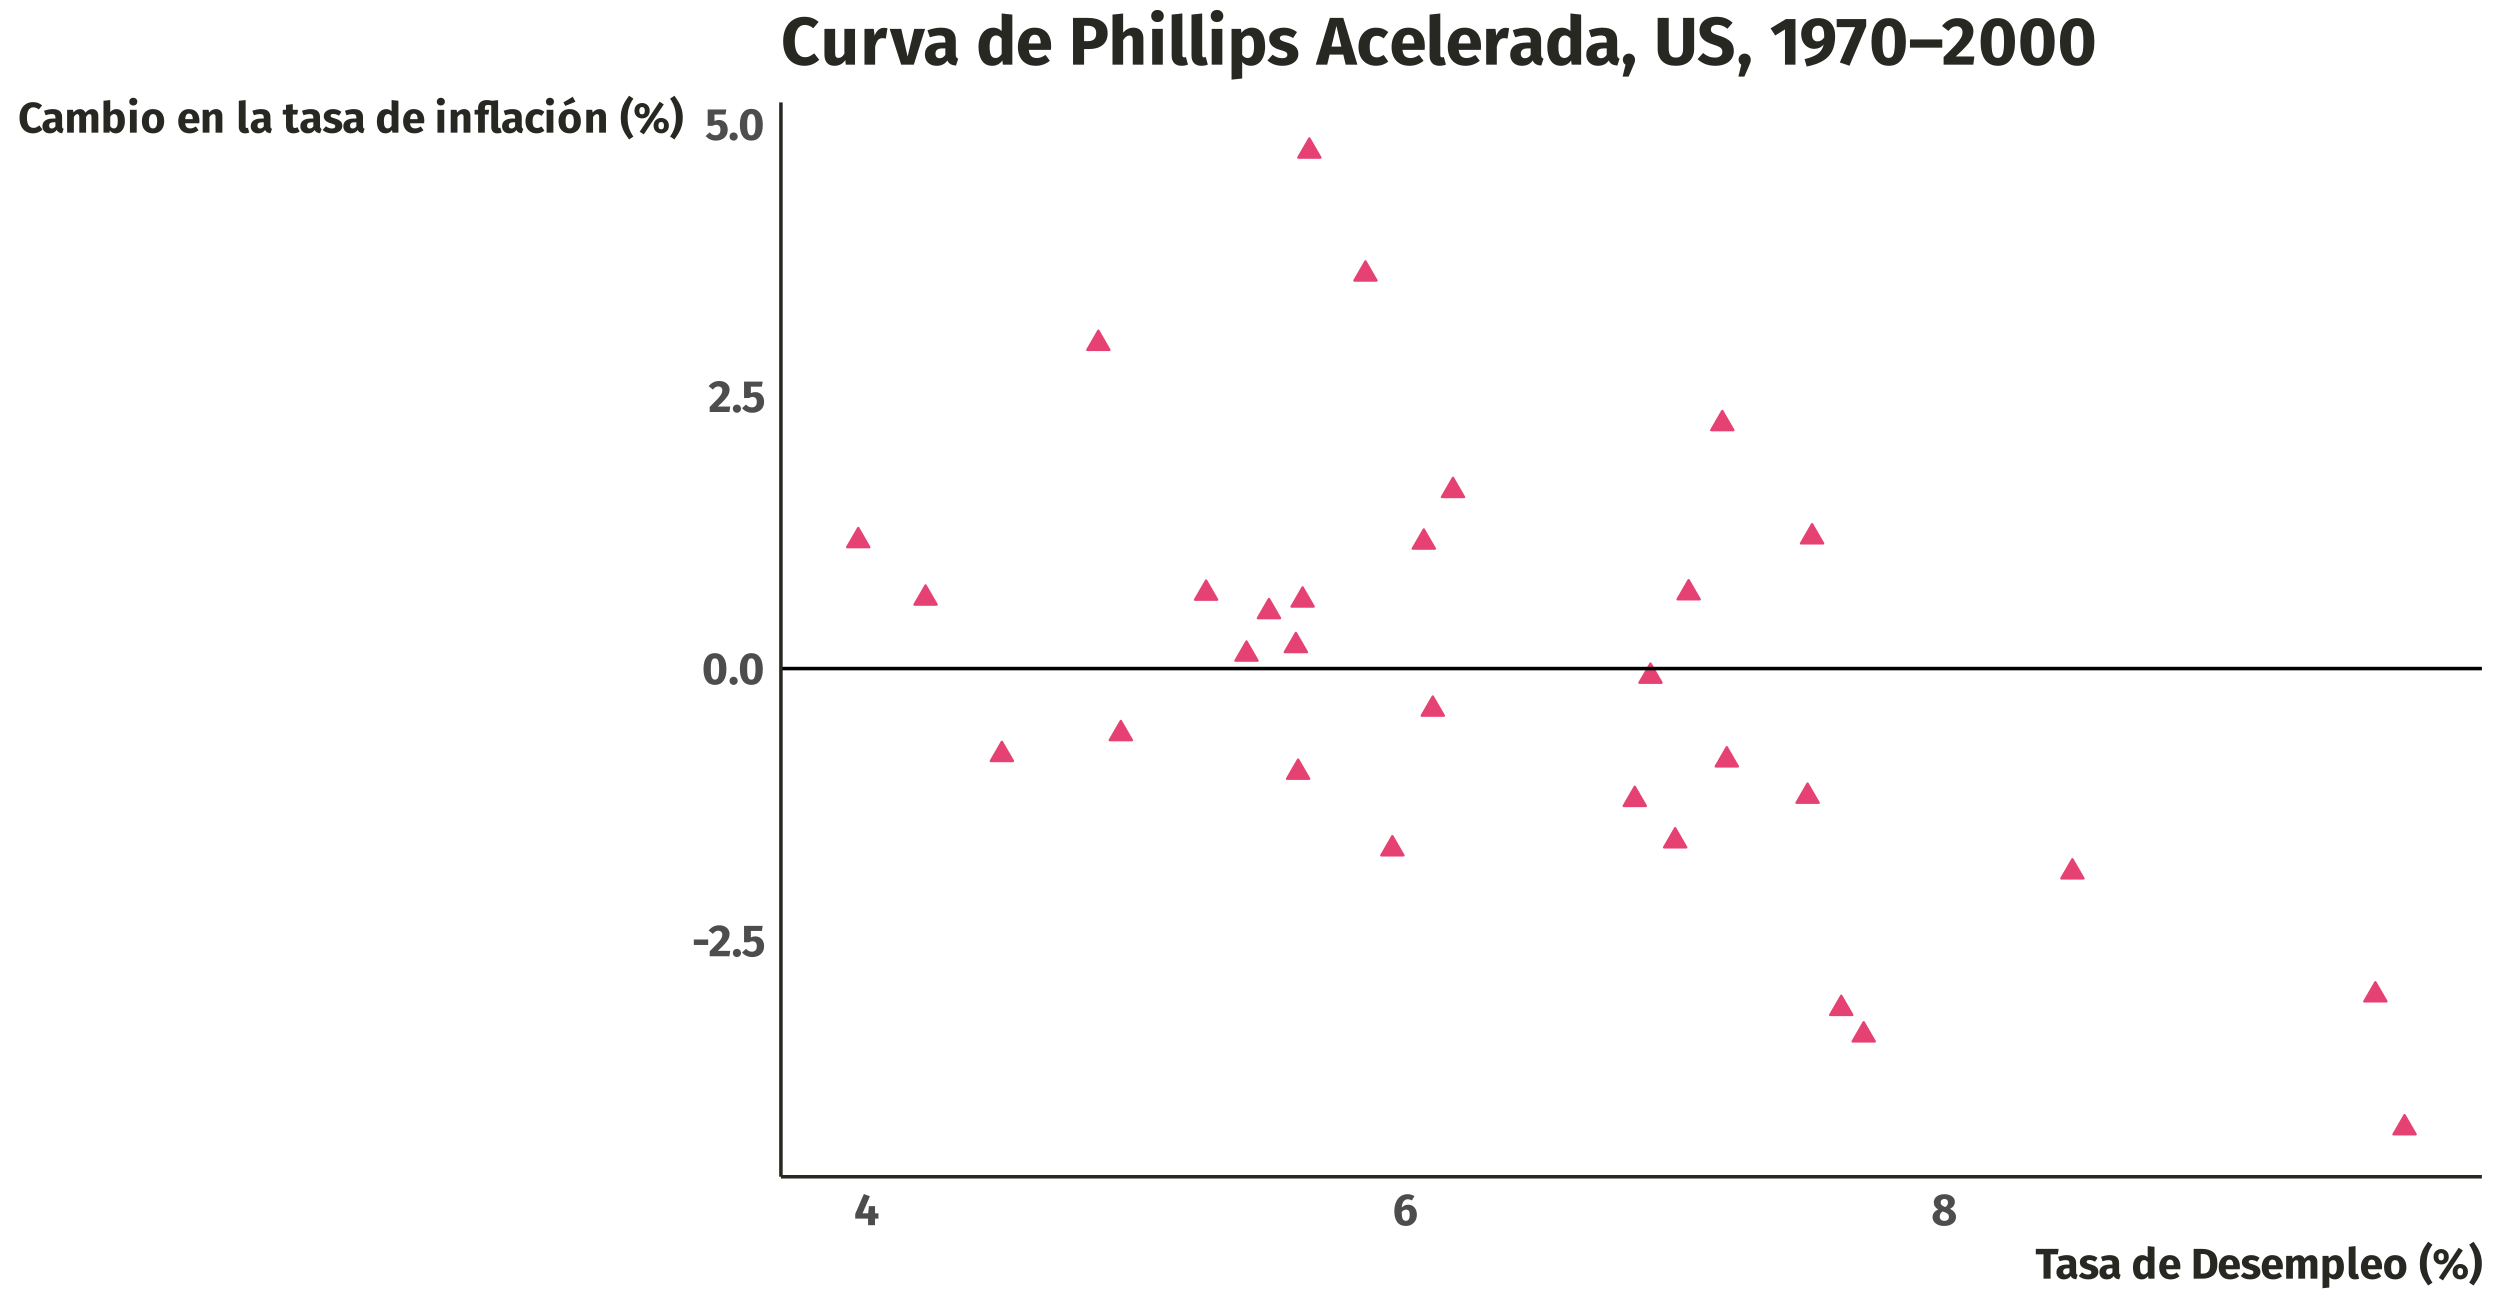 <?xml version="1.0" encoding="UTF-8"?>
<svg xmlns="http://www.w3.org/2000/svg" xmlns:xlink="http://www.w3.org/1999/xlink" width="756" height="396" viewBox="0 0 756 396">
<defs>
<g>
<g id="glyph-0-0">
<path d="M 7.375 4.75 L 1.672 4.75 L 1.672 -14.266 L 7.375 -14.266 Z M 2.422 -13.562 L 2.422 4.047 L 6.641 4.047 L 6.641 -13.562 Z M 4.406 -6.125 C 4.945 -6.125 5.332 -5.977 5.562 -5.688 C 5.789 -5.406 5.906 -5.031 5.906 -4.562 C 5.906 -4.082 5.801 -3.711 5.594 -3.453 C 5.395 -3.191 5.07 -3.031 4.625 -2.969 L 4.625 -2.359 C 4.625 -2.254 4.586 -2.172 4.516 -2.109 C 4.453 -2.055 4.375 -2.031 4.281 -2.031 C 4.188 -2.031 4.102 -2.055 4.031 -2.109 C 3.969 -2.172 3.938 -2.254 3.938 -2.359 L 3.938 -3.5 C 4.414 -3.52 4.738 -3.602 4.906 -3.75 C 5.082 -3.906 5.172 -4.172 5.172 -4.547 C 5.172 -4.836 5.113 -5.066 5 -5.234 C 4.883 -5.398 4.664 -5.484 4.344 -5.484 C 4.082 -5.484 3.848 -5.43 3.641 -5.328 C 3.566 -5.297 3.508 -5.281 3.469 -5.281 C 3.363 -5.281 3.281 -5.312 3.219 -5.375 C 3.164 -5.438 3.141 -5.508 3.141 -5.594 C 3.141 -5.77 3.27 -5.898 3.531 -5.984 C 3.801 -6.078 4.094 -6.125 4.406 -6.125 Z M 4.281 -1.625 C 4.414 -1.625 4.523 -1.578 4.609 -1.484 C 4.703 -1.398 4.75 -1.289 4.75 -1.156 C 4.75 -1.008 4.703 -0.891 4.609 -0.797 C 4.523 -0.703 4.414 -0.656 4.281 -0.656 C 4.145 -0.656 4.031 -0.703 3.938 -0.797 C 3.852 -0.891 3.812 -1.008 3.812 -1.156 C 3.812 -1.289 3.852 -1.398 3.938 -1.484 C 4.031 -1.578 4.145 -1.625 4.281 -1.625 Z M 4.281 -1.625 "/>
</g>
<g id="glyph-0-1">
<path d="M 0.594 -5.078 L 4.938 -5.078 L 4.938 -3.422 L 0.594 -3.422 Z M 0.594 -5.078 "/>
</g>
<g id="glyph-0-2">
<path d="M 3.234 -9.375 C 3.898 -9.375 4.469 -9.254 4.938 -9.016 C 5.414 -8.785 5.781 -8.469 6.031 -8.062 C 6.281 -7.664 6.406 -7.227 6.406 -6.75 C 6.406 -6.258 6.301 -5.789 6.094 -5.344 C 5.895 -4.906 5.539 -4.398 5.031 -3.828 C 4.531 -3.254 3.797 -2.523 2.828 -1.641 L 6.594 -1.641 L 6.375 0 L 0.391 0 L 0.391 -1.516 C 1.504 -2.617 2.316 -3.445 2.828 -4 C 3.336 -4.562 3.691 -5.023 3.891 -5.391 C 4.098 -5.766 4.203 -6.145 4.203 -6.531 C 4.203 -6.906 4.094 -7.195 3.875 -7.406 C 3.664 -7.625 3.379 -7.734 3.016 -7.734 C 2.691 -7.734 2.398 -7.656 2.141 -7.5 C 1.891 -7.352 1.629 -7.113 1.359 -6.781 L 0.078 -7.797 C 0.461 -8.285 0.922 -8.672 1.453 -8.953 C 1.984 -9.234 2.578 -9.375 3.234 -9.375 Z M 3.234 -9.375 "/>
</g>
<g id="glyph-0-3">
<path d="M 1.625 -2.234 C 1.969 -2.234 2.258 -2.113 2.5 -1.875 C 2.738 -1.633 2.859 -1.344 2.859 -1 C 2.859 -0.656 2.738 -0.363 2.5 -0.125 C 2.258 0.113 1.969 0.234 1.625 0.234 C 1.281 0.234 0.988 0.113 0.75 -0.125 C 0.508 -0.363 0.391 -0.656 0.391 -1 C 0.391 -1.344 0.508 -1.633 0.75 -1.875 C 0.988 -2.113 1.281 -2.234 1.625 -2.234 Z M 1.625 -2.234 "/>
</g>
<g id="glyph-0-4">
<path d="M 6.172 -7.656 L 2.844 -7.656 L 2.844 -5.719 C 3.27 -5.914 3.723 -6.016 4.203 -6.016 C 4.711 -6.016 5.164 -5.895 5.562 -5.656 C 5.957 -5.426 6.27 -5.082 6.5 -4.625 C 6.727 -4.176 6.844 -3.645 6.844 -3.031 C 6.844 -2.383 6.691 -1.812 6.391 -1.312 C 6.098 -0.82 5.676 -0.441 5.125 -0.172 C 4.582 0.098 3.953 0.234 3.234 0.234 C 1.992 0.234 0.973 -0.227 0.172 -1.156 L 1.391 -2.266 C 1.879 -1.68 2.469 -1.391 3.156 -1.391 C 3.625 -1.391 3.988 -1.531 4.25 -1.812 C 4.508 -2.094 4.641 -2.492 4.641 -3.016 C 4.641 -4.035 4.207 -4.547 3.344 -4.547 C 3.164 -4.547 2.988 -4.52 2.812 -4.469 C 2.645 -4.426 2.457 -4.348 2.25 -4.234 L 0.781 -4.234 L 0.781 -9.188 L 6.422 -9.188 Z M 6.172 -7.656 "/>
</g>
<g id="glyph-0-5">
<path d="M 3.984 -9.375 C 5.109 -9.375 5.969 -8.961 6.562 -8.141 C 7.156 -7.316 7.453 -6.129 7.453 -4.578 C 7.453 -3.035 7.156 -1.848 6.562 -1.016 C 5.969 -0.18 5.109 0.234 3.984 0.234 C 2.859 0.234 2 -0.18 1.406 -1.016 C 0.812 -1.848 0.516 -3.035 0.516 -4.578 C 0.516 -6.129 0.812 -7.316 1.406 -8.141 C 2 -8.961 2.859 -9.375 3.984 -9.375 Z M 3.984 -7.797 C 3.672 -7.797 3.426 -7.691 3.25 -7.484 C 3.07 -7.285 2.938 -6.953 2.844 -6.484 C 2.758 -6.023 2.719 -5.391 2.719 -4.578 C 2.719 -3.766 2.758 -3.125 2.844 -2.656 C 2.938 -2.188 3.07 -1.852 3.25 -1.656 C 3.426 -1.457 3.672 -1.359 3.984 -1.359 C 4.285 -1.359 4.523 -1.453 4.703 -1.641 C 4.891 -1.836 5.023 -2.172 5.109 -2.641 C 5.203 -3.109 5.25 -3.754 5.25 -4.578 C 5.25 -5.398 5.203 -6.047 5.109 -6.516 C 5.023 -6.984 4.891 -7.312 4.703 -7.5 C 4.523 -7.695 4.285 -7.797 3.984 -7.797 Z M 3.984 -7.797 "/>
</g>
<g id="glyph-0-6">
<path d="M 7.391 -1.984 L 6.359 -1.984 L 6.359 0 L 4.266 0 L 4.25 -1.984 L 0.375 -1.984 L 0.375 -3.406 L 2.984 -9.422 L 4.812 -8.734 L 2.594 -3.594 L 4.281 -3.594 L 4.516 -5.766 L 6.359 -5.766 L 6.359 -3.594 L 7.391 -3.594 Z M 7.391 -1.984 "/>
</g>
<g id="glyph-0-7">
<path d="M 4.688 -6.188 C 5.195 -6.188 5.648 -6.066 6.047 -5.828 C 6.441 -5.586 6.754 -5.238 6.984 -4.781 C 7.211 -4.32 7.328 -3.773 7.328 -3.141 C 7.328 -2.516 7.191 -1.945 6.922 -1.438 C 6.648 -0.926 6.258 -0.52 5.75 -0.219 C 5.25 0.082 4.664 0.234 4 0.234 C 2.82 0.234 1.945 -0.16 1.375 -0.953 C 0.801 -1.742 0.516 -2.828 0.516 -4.203 C 0.516 -5.234 0.676 -6.141 1 -6.922 C 1.32 -7.703 1.785 -8.305 2.391 -8.734 C 2.992 -9.16 3.703 -9.375 4.516 -9.375 C 5.305 -9.375 6.004 -9.172 6.609 -8.766 L 5.812 -7.484 C 5.406 -7.723 4.988 -7.844 4.562 -7.844 C 4.051 -7.844 3.633 -7.625 3.312 -7.188 C 3 -6.75 2.812 -6.129 2.75 -5.328 C 3.289 -5.898 3.938 -6.188 4.688 -6.188 Z M 4.031 -1.312 C 4.406 -1.312 4.688 -1.469 4.875 -1.781 C 5.07 -2.102 5.172 -2.547 5.172 -3.109 C 5.172 -3.68 5.082 -4.086 4.906 -4.328 C 4.727 -4.578 4.457 -4.703 4.094 -4.703 C 3.602 -4.703 3.156 -4.461 2.75 -3.984 C 2.758 -3.016 2.859 -2.328 3.047 -1.922 C 3.242 -1.516 3.57 -1.312 4.031 -1.312 Z M 4.031 -1.312 "/>
</g>
<g id="glyph-0-8">
<path d="M 5.672 -4.938 C 6.285 -4.633 6.738 -4.281 7.031 -3.875 C 7.332 -3.477 7.484 -3.016 7.484 -2.484 C 7.484 -1.984 7.344 -1.523 7.062 -1.109 C 6.781 -0.703 6.363 -0.375 5.812 -0.125 C 5.27 0.113 4.633 0.234 3.906 0.234 C 3.188 0.234 2.562 0.113 2.031 -0.125 C 1.5 -0.363 1.094 -0.688 0.812 -1.094 C 0.531 -1.5 0.391 -1.953 0.391 -2.453 C 0.391 -3.473 0.961 -4.234 2.109 -4.734 C 1.211 -5.266 0.766 -5.988 0.766 -6.906 C 0.766 -7.395 0.898 -7.82 1.172 -8.188 C 1.441 -8.562 1.816 -8.852 2.297 -9.062 C 2.785 -9.27 3.336 -9.375 3.953 -9.375 C 4.891 -9.375 5.656 -9.16 6.25 -8.734 C 6.844 -8.316 7.141 -7.742 7.141 -7.016 C 7.141 -6.609 7.02 -6.223 6.781 -5.859 C 6.539 -5.504 6.172 -5.195 5.672 -4.938 Z M 3.969 -7.922 C 3.625 -7.922 3.348 -7.828 3.141 -7.641 C 2.941 -7.461 2.844 -7.207 2.844 -6.875 C 2.844 -6.57 2.93 -6.32 3.109 -6.125 C 3.285 -5.926 3.566 -5.75 3.953 -5.594 L 4.25 -5.484 C 4.551 -5.691 4.758 -5.906 4.875 -6.125 C 5 -6.344 5.062 -6.602 5.062 -6.906 C 5.062 -7.219 4.969 -7.461 4.781 -7.641 C 4.594 -7.828 4.32 -7.922 3.969 -7.922 Z M 3.969 -1.312 C 4.406 -1.312 4.742 -1.422 4.984 -1.641 C 5.223 -1.859 5.344 -2.145 5.344 -2.5 C 5.344 -2.875 5.238 -3.164 5.031 -3.375 C 4.82 -3.594 4.453 -3.797 3.922 -3.984 L 3.469 -4.141 C 2.863 -3.785 2.562 -3.258 2.562 -2.562 C 2.562 -2.176 2.688 -1.867 2.938 -1.641 C 3.188 -1.422 3.531 -1.312 3.969 -1.312 Z M 3.969 -1.312 "/>
</g>
<g id="glyph-1-0">
<path d="M 7.062 4.547 L 1.594 4.547 L 1.594 -13.656 L 7.062 -13.656 Z M 2.312 -12.969 L 2.312 3.875 L 6.359 3.875 L 6.359 -12.969 Z M 4.219 -5.859 C 4.727 -5.859 5.094 -5.719 5.312 -5.438 C 5.539 -5.164 5.656 -4.812 5.656 -4.375 C 5.656 -3.906 5.555 -3.547 5.359 -3.297 C 5.16 -3.047 4.848 -2.891 4.422 -2.828 L 4.422 -2.25 C 4.422 -2.156 4.383 -2.078 4.312 -2.016 C 4.25 -1.961 4.176 -1.938 4.094 -1.938 C 4.008 -1.938 3.93 -1.961 3.859 -2.016 C 3.797 -2.078 3.766 -2.156 3.766 -2.25 L 3.766 -3.344 C 4.223 -3.363 4.535 -3.445 4.703 -3.594 C 4.867 -3.738 4.953 -3.988 4.953 -4.344 C 4.953 -4.625 4.895 -4.844 4.781 -5 C 4.664 -5.156 4.457 -5.234 4.156 -5.234 C 3.906 -5.234 3.68 -5.188 3.484 -5.094 C 3.41 -5.07 3.352 -5.062 3.312 -5.062 C 3.219 -5.062 3.141 -5.086 3.078 -5.141 C 3.023 -5.191 3 -5.266 3 -5.359 C 3 -5.523 3.125 -5.648 3.375 -5.734 C 3.633 -5.816 3.914 -5.859 4.219 -5.859 Z M 4.094 -1.562 C 4.227 -1.562 4.336 -1.516 4.422 -1.422 C 4.504 -1.336 4.547 -1.234 4.547 -1.109 C 4.547 -0.961 4.504 -0.844 4.422 -0.75 C 4.336 -0.664 4.227 -0.625 4.094 -0.625 C 3.969 -0.625 3.859 -0.664 3.766 -0.75 C 3.68 -0.844 3.641 -0.961 3.641 -1.109 C 3.641 -1.234 3.68 -1.336 3.766 -1.422 C 3.859 -1.516 3.969 -1.562 4.094 -1.562 Z M 4.094 -1.562 "/>
</g>
<g id="glyph-1-1">
<path d="M 6.797 -7.375 L 4.578 -7.375 L 4.578 0 L 2.438 0 L 2.438 -7.375 L 0.109 -7.375 L 0.109 -9.016 L 7 -9.016 Z M 6.797 -7.375 "/>
</g>
<g id="glyph-1-2">
<path d="M 6.297 -2 C 6.297 -1.738 6.332 -1.547 6.406 -1.422 C 6.477 -1.305 6.598 -1.219 6.766 -1.156 L 6.328 0.188 C 5.898 0.145 5.555 0.051 5.297 -0.094 C 5.035 -0.238 4.828 -0.477 4.672 -0.812 C 4.211 -0.125 3.52 0.219 2.594 0.219 C 1.906 0.219 1.359 0.02 0.953 -0.375 C 0.547 -0.77 0.344 -1.289 0.344 -1.938 C 0.344 -2.688 0.617 -3.258 1.172 -3.656 C 1.723 -4.062 2.523 -4.266 3.578 -4.266 L 4.281 -4.266 L 4.281 -4.562 C 4.281 -4.969 4.191 -5.242 4.016 -5.391 C 3.836 -5.547 3.535 -5.625 3.109 -5.625 C 2.879 -5.625 2.602 -5.594 2.281 -5.531 C 1.969 -5.469 1.641 -5.379 1.297 -5.266 L 0.828 -6.609 C 1.266 -6.773 1.707 -6.898 2.156 -6.984 C 2.613 -7.078 3.039 -7.125 3.438 -7.125 C 4.414 -7.125 5.133 -6.922 5.594 -6.516 C 6.062 -6.109 6.297 -5.5 6.297 -4.688 Z M 3.188 -1.25 C 3.406 -1.25 3.609 -1.305 3.797 -1.422 C 3.984 -1.535 4.145 -1.691 4.281 -1.891 L 4.281 -3.141 L 3.766 -3.141 C 3.297 -3.141 2.945 -3.055 2.719 -2.891 C 2.488 -2.723 2.375 -2.469 2.375 -2.125 C 2.375 -1.844 2.445 -1.625 2.594 -1.469 C 2.738 -1.32 2.938 -1.25 3.188 -1.25 Z M 3.188 -1.25 "/>
</g>
<g id="glyph-1-3">
<path d="M 3.234 -7.125 C 3.734 -7.125 4.195 -7.051 4.625 -6.906 C 5.062 -6.758 5.441 -6.551 5.766 -6.281 L 5.016 -5.125 C 4.453 -5.477 3.883 -5.656 3.312 -5.656 C 3.039 -5.656 2.832 -5.609 2.688 -5.516 C 2.551 -5.422 2.484 -5.297 2.484 -5.141 C 2.484 -5.004 2.516 -4.895 2.578 -4.812 C 2.641 -4.727 2.77 -4.645 2.969 -4.562 C 3.176 -4.477 3.488 -4.375 3.906 -4.25 C 4.625 -4.039 5.156 -3.77 5.5 -3.438 C 5.852 -3.102 6.031 -2.641 6.031 -2.047 C 6.031 -1.586 5.895 -1.188 5.625 -0.844 C 5.352 -0.5 4.984 -0.234 4.516 -0.047 C 4.055 0.129 3.539 0.219 2.969 0.219 C 2.383 0.219 1.844 0.129 1.344 -0.047 C 0.844 -0.234 0.422 -0.488 0.078 -0.812 L 1.078 -1.922 C 1.66 -1.473 2.27 -1.25 2.906 -1.25 C 3.219 -1.25 3.461 -1.305 3.641 -1.422 C 3.816 -1.535 3.906 -1.691 3.906 -1.891 C 3.906 -2.055 3.867 -2.188 3.797 -2.281 C 3.734 -2.383 3.602 -2.473 3.406 -2.547 C 3.207 -2.629 2.891 -2.734 2.453 -2.859 C 1.773 -3.055 1.266 -3.332 0.922 -3.688 C 0.586 -4.039 0.422 -4.484 0.422 -5.016 C 0.422 -5.41 0.535 -5.766 0.766 -6.078 C 0.992 -6.398 1.32 -6.656 1.75 -6.844 C 2.176 -7.031 2.672 -7.125 3.234 -7.125 Z M 3.234 -7.125 "/>
</g>
<g id="glyph-1-4">
</g>
<g id="glyph-1-5">
<path d="M 7 -9.641 L 7 0 L 5.172 0 L 5.062 -0.812 C 4.863 -0.5 4.598 -0.25 4.266 -0.062 C 3.93 0.125 3.547 0.219 3.109 0.219 C 2.242 0.219 1.586 -0.109 1.141 -0.766 C 0.703 -1.422 0.484 -2.32 0.484 -3.469 C 0.484 -4.176 0.598 -4.805 0.828 -5.359 C 1.055 -5.91 1.383 -6.344 1.812 -6.656 C 2.25 -6.969 2.758 -7.125 3.344 -7.125 C 3.645 -7.125 3.93 -7.066 4.203 -6.953 C 4.473 -6.836 4.719 -6.676 4.938 -6.469 L 4.938 -9.859 Z M 3.75 -1.281 C 4.219 -1.281 4.613 -1.535 4.938 -2.047 L 4.938 -5.047 C 4.77 -5.234 4.602 -5.375 4.438 -5.469 C 4.27 -5.57 4.082 -5.625 3.875 -5.625 C 3.477 -5.625 3.164 -5.445 2.938 -5.094 C 2.719 -4.75 2.609 -4.203 2.609 -3.453 C 2.609 -2.648 2.707 -2.086 2.906 -1.766 C 3.102 -1.441 3.383 -1.281 3.75 -1.281 Z M 3.75 -1.281 "/>
</g>
<g id="glyph-1-6">
<path d="M 6.828 -3.594 C 6.828 -3.301 6.812 -3.051 6.781 -2.844 L 2.516 -2.844 C 2.578 -2.258 2.738 -1.852 3 -1.625 C 3.258 -1.395 3.617 -1.281 4.078 -1.281 C 4.359 -1.281 4.629 -1.328 4.891 -1.422 C 5.148 -1.523 5.43 -1.68 5.734 -1.891 L 6.578 -0.734 C 5.773 -0.098 4.879 0.219 3.891 0.219 C 2.766 0.219 1.906 -0.109 1.312 -0.766 C 0.719 -1.422 0.422 -2.305 0.422 -3.422 C 0.422 -4.117 0.547 -4.75 0.797 -5.312 C 1.047 -5.875 1.41 -6.316 1.891 -6.641 C 2.379 -6.961 2.961 -7.125 3.641 -7.125 C 4.641 -7.125 5.422 -6.812 5.984 -6.188 C 6.547 -5.562 6.828 -4.695 6.828 -3.594 Z M 4.812 -4.172 C 4.789 -5.234 4.414 -5.766 3.688 -5.766 C 3.332 -5.766 3.062 -5.633 2.875 -5.375 C 2.688 -5.113 2.566 -4.68 2.516 -4.078 L 4.812 -4.078 Z M 4.812 -4.172 "/>
</g>
<g id="glyph-1-7">
<path d="M 3.359 -9.016 C 4.766 -9.016 5.895 -8.691 6.75 -8.047 C 7.602 -7.41 8.031 -6.242 8.031 -4.547 C 8.031 -2.879 7.613 -1.703 6.781 -1.016 C 5.945 -0.336 4.867 0 3.547 0 L 0.844 0 L 0.844 -9.016 Z M 2.984 -7.469 L 2.984 -1.547 L 3.672 -1.547 C 4.379 -1.547 4.914 -1.766 5.281 -2.203 C 5.645 -2.641 5.828 -3.422 5.828 -4.547 C 5.828 -5.316 5.734 -5.914 5.547 -6.344 C 5.367 -6.77 5.125 -7.062 4.812 -7.219 C 4.5 -7.383 4.113 -7.469 3.656 -7.469 Z M 2.984 -7.469 "/>
</g>
<g id="glyph-1-8">
<path d="M 8.438 -7.125 C 8.977 -7.125 9.414 -6.938 9.75 -6.562 C 10.082 -6.195 10.25 -5.691 10.25 -5.047 L 10.25 0 L 8.188 0 L 8.188 -4.688 C 8.188 -5.301 7.992 -5.609 7.609 -5.609 C 7.391 -5.609 7.195 -5.535 7.031 -5.391 C 6.863 -5.242 6.703 -5.02 6.547 -4.719 L 6.547 0 L 4.5 0 L 4.5 -4.688 C 4.5 -5.301 4.301 -5.609 3.906 -5.609 C 3.695 -5.609 3.508 -5.531 3.344 -5.375 C 3.176 -5.227 3.016 -5.008 2.859 -4.719 L 2.859 0 L 0.812 0 L 0.812 -6.906 L 2.594 -6.906 L 2.75 -6.094 C 3.008 -6.438 3.301 -6.691 3.625 -6.859 C 3.957 -7.035 4.332 -7.125 4.75 -7.125 C 5.125 -7.125 5.453 -7.023 5.734 -6.828 C 6.016 -6.641 6.227 -6.375 6.375 -6.031 C 6.645 -6.395 6.945 -6.664 7.281 -6.844 C 7.613 -7.031 8 -7.125 8.438 -7.125 Z M 8.438 -7.125 "/>
</g>
<g id="glyph-1-9">
<path d="M 4.672 -7.125 C 5.555 -7.125 6.211 -6.805 6.641 -6.172 C 7.066 -5.535 7.281 -4.633 7.281 -3.469 C 7.281 -2.758 7.164 -2.125 6.938 -1.562 C 6.719 -1.008 6.398 -0.57 5.984 -0.25 C 5.578 0.062 5.094 0.219 4.531 0.219 C 3.844 0.219 3.285 -0.02 2.859 -0.5 L 2.859 2.672 L 0.812 2.891 L 0.812 -6.906 L 2.609 -6.906 L 2.719 -6.141 C 2.988 -6.473 3.289 -6.719 3.625 -6.875 C 3.969 -7.039 4.316 -7.125 4.672 -7.125 Z M 3.906 -1.281 C 4.727 -1.281 5.141 -2 5.141 -3.438 C 5.141 -4.258 5.047 -4.828 4.859 -5.141 C 4.68 -5.453 4.398 -5.609 4.016 -5.609 C 3.797 -5.609 3.582 -5.535 3.375 -5.391 C 3.176 -5.254 3.004 -5.062 2.859 -4.812 L 2.859 -1.891 C 3.141 -1.484 3.488 -1.281 3.906 -1.281 Z M 3.906 -1.281 "/>
</g>
<g id="glyph-1-10">
<path d="M 2.641 0.219 C 2.035 0.219 1.566 0.047 1.234 -0.297 C 0.898 -0.641 0.734 -1.125 0.734 -1.75 L 0.734 -9.641 L 2.797 -9.859 L 2.797 -1.828 C 2.797 -1.547 2.91 -1.406 3.141 -1.406 C 3.266 -1.406 3.379 -1.426 3.484 -1.469 L 3.891 -0.016 C 3.516 0.141 3.098 0.219 2.641 0.219 Z M 2.641 0.219 "/>
</g>
<g id="glyph-1-11">
<path d="M 3.797 -7.125 C 4.848 -7.125 5.672 -6.801 6.266 -6.156 C 6.867 -5.508 7.172 -4.602 7.172 -3.438 C 7.172 -2.707 7.035 -2.066 6.766 -1.516 C 6.492 -0.961 6.102 -0.535 5.594 -0.234 C 5.094 0.066 4.492 0.219 3.797 0.219 C 2.742 0.219 1.914 -0.102 1.312 -0.75 C 0.719 -1.395 0.422 -2.297 0.422 -3.453 C 0.422 -4.191 0.555 -4.836 0.828 -5.391 C 1.098 -5.941 1.484 -6.367 1.984 -6.672 C 2.492 -6.973 3.098 -7.125 3.797 -7.125 Z M 3.797 -5.609 C 3.379 -5.609 3.066 -5.43 2.859 -5.078 C 2.648 -4.734 2.547 -4.191 2.547 -3.453 C 2.547 -2.703 2.645 -2.148 2.844 -1.797 C 3.051 -1.453 3.367 -1.281 3.797 -1.281 C 4.211 -1.281 4.523 -1.457 4.734 -1.812 C 4.941 -2.164 5.047 -2.707 5.047 -3.438 C 5.047 -4.195 4.941 -4.75 4.734 -5.094 C 4.535 -5.438 4.223 -5.609 3.797 -5.609 Z M 3.797 -5.609 "/>
</g>
<g id="glyph-1-12">
<path d="M 4.062 -10.281 C 3.445 -9.395 3 -8.508 2.719 -7.625 C 2.445 -6.75 2.312 -5.723 2.312 -4.547 C 2.312 -3.367 2.445 -2.336 2.719 -1.453 C 3 -0.578 3.445 0.301 4.062 1.188 L 2.75 2.062 C 2.188 1.281 1.734 0.602 1.391 0.031 C 1.055 -0.531 0.781 -1.191 0.562 -1.953 C 0.344 -2.711 0.234 -3.578 0.234 -4.547 C 0.234 -5.516 0.344 -6.379 0.562 -7.141 C 0.781 -7.91 1.055 -8.578 1.391 -9.141 C 1.734 -9.711 2.188 -10.391 2.75 -11.172 Z M 4.062 -10.281 "/>
</g>
<g id="glyph-1-13">
<path d="M 9.25 -8.547 L 3.219 0.516 L 1.969 -0.281 L 7.984 -9.359 Z M 2.688 -8.969 C 3.125 -8.969 3.516 -8.867 3.859 -8.672 C 4.211 -8.484 4.488 -8.211 4.688 -7.859 C 4.895 -7.504 5 -7.094 5 -6.625 C 5 -6.156 4.895 -5.742 4.688 -5.391 C 4.488 -5.035 4.211 -4.766 3.859 -4.578 C 3.516 -4.391 3.125 -4.297 2.688 -4.297 C 2.258 -4.297 1.867 -4.391 1.516 -4.578 C 1.16 -4.773 0.879 -5.047 0.672 -5.391 C 0.473 -5.742 0.375 -6.156 0.375 -6.625 C 0.375 -7.094 0.473 -7.504 0.672 -7.859 C 0.879 -8.211 1.16 -8.484 1.516 -8.672 C 1.867 -8.867 2.258 -8.969 2.688 -8.969 Z M 2.688 -7.734 C 2.125 -7.734 1.844 -7.363 1.844 -6.625 C 1.844 -6.312 1.906 -6.051 2.031 -5.844 C 2.156 -5.633 2.375 -5.531 2.688 -5.531 C 3.238 -5.531 3.516 -5.895 3.516 -6.625 C 3.516 -7.363 3.238 -7.734 2.688 -7.734 Z M 8.469 -4.453 C 8.906 -4.453 9.297 -4.352 9.641 -4.156 C 9.992 -3.969 10.273 -3.695 10.484 -3.344 C 10.691 -3 10.797 -2.594 10.797 -2.125 C 10.797 -1.656 10.691 -1.238 10.484 -0.875 C 10.273 -0.52 9.992 -0.25 9.641 -0.062 C 9.297 0.125 8.906 0.219 8.469 0.219 C 8.039 0.219 7.648 0.125 7.297 -0.062 C 6.941 -0.25 6.66 -0.52 6.453 -0.875 C 6.254 -1.238 6.156 -1.656 6.156 -2.125 C 6.156 -2.594 6.254 -3 6.453 -3.344 C 6.66 -3.695 6.941 -3.969 7.297 -4.156 C 7.648 -4.352 8.039 -4.453 8.469 -4.453 Z M 8.469 -3.219 C 7.906 -3.219 7.625 -2.852 7.625 -2.125 C 7.625 -1.801 7.688 -1.531 7.812 -1.312 C 7.945 -1.102 8.164 -1 8.469 -1 C 9.031 -1 9.312 -1.375 9.312 -2.125 C 9.312 -2.852 9.031 -3.219 8.469 -3.219 Z M 8.469 -3.219 "/>
</g>
<g id="glyph-1-14">
<path d="M 1.469 -11.172 C 2.031 -10.379 2.477 -9.703 2.812 -9.141 C 3.145 -8.578 3.422 -7.91 3.641 -7.141 C 3.867 -6.379 3.984 -5.516 3.984 -4.547 C 3.984 -3.578 3.867 -2.711 3.641 -1.953 C 3.422 -1.191 3.145 -0.531 2.812 0.031 C 2.477 0.602 2.031 1.281 1.469 2.062 L 0.156 1.188 C 0.77 0.289 1.211 -0.594 1.484 -1.469 C 1.766 -2.352 1.906 -3.379 1.906 -4.547 C 1.906 -5.723 1.766 -6.75 1.484 -7.625 C 1.211 -8.5 0.77 -9.383 0.156 -10.281 Z M 1.469 -11.172 "/>
</g>
<g id="glyph-1-15">
<path d="M 4.484 -9.234 C 5.078 -9.234 5.594 -9.148 6.031 -8.984 C 6.469 -8.816 6.879 -8.566 7.266 -8.234 L 6.234 -7 C 5.723 -7.438 5.18 -7.656 4.609 -7.656 C 4.016 -7.656 3.539 -7.395 3.188 -6.875 C 2.844 -6.363 2.672 -5.582 2.672 -4.531 C 2.672 -3.477 2.844 -2.695 3.188 -2.188 C 3.539 -1.688 4.031 -1.438 4.656 -1.438 C 4.977 -1.438 5.27 -1.5 5.531 -1.625 C 5.789 -1.75 6.082 -1.938 6.406 -2.188 L 7.375 -0.938 C 7.039 -0.602 6.629 -0.328 6.141 -0.109 C 5.66 0.109 5.129 0.219 4.547 0.219 C 3.711 0.219 2.988 0.035 2.375 -0.328 C 1.758 -0.691 1.281 -1.227 0.938 -1.938 C 0.594 -2.656 0.422 -3.52 0.422 -4.531 C 0.422 -5.508 0.598 -6.352 0.953 -7.062 C 1.305 -7.77 1.785 -8.305 2.391 -8.672 C 3.004 -9.047 3.703 -9.234 4.484 -9.234 Z M 4.484 -9.234 "/>
</g>
<g id="glyph-1-16">
<path d="M 4.688 -7.125 C 5.52 -7.125 6.16 -6.801 6.609 -6.156 C 7.055 -5.52 7.281 -4.613 7.281 -3.438 C 7.281 -2.727 7.164 -2.098 6.938 -1.547 C 6.719 -0.992 6.398 -0.562 5.984 -0.25 C 5.578 0.062 5.094 0.219 4.531 0.219 C 4.156 0.219 3.812 0.145 3.5 0 C 3.195 -0.156 2.941 -0.375 2.734 -0.656 L 2.625 0 L 0.812 0 L 0.812 -9.641 L 2.859 -9.859 L 2.859 -6.203 C 3.055 -6.473 3.316 -6.691 3.641 -6.859 C 3.973 -7.035 4.32 -7.125 4.688 -7.125 Z M 3.953 -1.281 C 4.742 -1.281 5.141 -2 5.141 -3.438 C 5.141 -4.258 5.047 -4.828 4.859 -5.141 C 4.672 -5.453 4.398 -5.609 4.047 -5.609 C 3.578 -5.609 3.18 -5.344 2.859 -4.812 L 2.859 -1.953 C 3.141 -1.504 3.504 -1.281 3.953 -1.281 Z M 3.953 -1.281 "/>
</g>
<g id="glyph-1-17">
<path d="M 2.859 0 L 0.812 0 L 0.812 -6.906 L 2.859 -6.906 Z M 1.828 -10.547 C 2.18 -10.547 2.473 -10.43 2.703 -10.203 C 2.93 -9.984 3.047 -9.707 3.047 -9.375 C 3.047 -9.031 2.93 -8.75 2.703 -8.531 C 2.473 -8.312 2.18 -8.203 1.828 -8.203 C 1.473 -8.203 1.18 -8.312 0.953 -8.531 C 0.723 -8.75 0.609 -9.031 0.609 -9.375 C 0.609 -9.707 0.723 -9.984 0.953 -10.203 C 1.18 -10.43 1.473 -10.547 1.828 -10.547 Z M 1.828 -10.547 "/>
</g>
<g id="glyph-1-18">
<path d="M 4.844 -7.125 C 5.445 -7.125 5.914 -6.941 6.25 -6.578 C 6.594 -6.211 6.766 -5.703 6.766 -5.047 L 6.766 0 L 4.703 0 L 4.703 -4.688 C 4.703 -5.039 4.645 -5.281 4.531 -5.406 C 4.426 -5.539 4.27 -5.609 4.062 -5.609 C 3.645 -5.609 3.242 -5.312 2.859 -4.719 L 2.859 0 L 0.812 0 L 0.812 -6.906 L 2.594 -6.906 L 2.75 -6.078 C 3.051 -6.43 3.367 -6.691 3.703 -6.859 C 4.047 -7.035 4.426 -7.125 4.844 -7.125 Z M 4.844 -7.125 "/>
</g>
<g id="glyph-1-19">
<path d="M 5.141 -0.328 C 4.891 -0.148 4.594 -0.016 4.25 0.078 C 3.914 0.172 3.586 0.219 3.266 0.219 C 1.754 0.207 1 -0.625 1 -2.281 L 1 -5.469 L 0.031 -5.469 L 0.031 -6.906 L 1 -6.906 L 1 -8.391 L 3.062 -8.625 L 3.062 -6.906 L 4.641 -6.906 L 4.422 -5.469 L 3.062 -5.469 L 3.062 -2.297 C 3.062 -1.973 3.109 -1.742 3.203 -1.609 C 3.305 -1.473 3.473 -1.406 3.703 -1.406 C 3.941 -1.406 4.191 -1.484 4.453 -1.641 Z M 5.141 -0.328 "/>
</g>
<g id="glyph-1-20">
<path d="M 8.234 -0.016 C 7.848 0.141 7.406 0.219 6.906 0.219 C 6.32 0.219 5.867 0.051 5.547 -0.281 C 5.234 -0.613 5.078 -1.098 5.078 -1.734 L 5.078 -8.234 C 4.703 -8.336 4.379 -8.391 4.109 -8.391 C 3.734 -8.391 3.477 -8.316 3.344 -8.172 C 3.207 -8.035 3.141 -7.801 3.141 -7.469 L 3.141 -6.906 L 4.453 -6.906 L 4.219 -5.469 L 3.141 -5.469 L 3.141 0 L 1.094 0 L 1.094 -5.469 L 0.031 -5.469 L 0.031 -6.906 L 1.094 -6.906 L 1.094 -7.516 C 1.094 -8.203 1.32 -8.766 1.781 -9.203 C 2.238 -9.641 2.898 -9.859 3.766 -9.859 C 4.223 -9.859 4.727 -9.785 5.281 -9.641 L 7.141 -9.828 L 7.141 -1.938 C 7.141 -1.75 7.164 -1.613 7.219 -1.531 C 7.281 -1.445 7.367 -1.406 7.484 -1.406 C 7.609 -1.406 7.723 -1.426 7.828 -1.469 Z M 8.234 -0.016 "/>
</g>
<g id="glyph-1-21">
<path d="M 3.797 -7.125 C 4.273 -7.125 4.703 -7.051 5.078 -6.906 C 5.461 -6.77 5.82 -6.562 6.156 -6.281 L 5.281 -5.062 C 4.844 -5.383 4.406 -5.547 3.969 -5.547 C 3.508 -5.547 3.16 -5.375 2.922 -5.031 C 2.691 -4.695 2.578 -4.156 2.578 -3.406 C 2.578 -2.676 2.691 -2.16 2.922 -1.859 C 3.16 -1.555 3.5 -1.406 3.938 -1.406 C 4.176 -1.406 4.391 -1.441 4.578 -1.516 C 4.766 -1.586 4.992 -1.707 5.266 -1.875 L 6.156 -0.594 C 5.477 -0.051 4.703 0.219 3.828 0.219 C 3.129 0.219 2.523 0.07 2.016 -0.219 C 1.504 -0.52 1.109 -0.941 0.828 -1.484 C 0.555 -2.023 0.422 -2.66 0.422 -3.391 C 0.422 -4.117 0.555 -4.766 0.828 -5.328 C 1.109 -5.891 1.504 -6.328 2.016 -6.641 C 2.523 -6.961 3.117 -7.125 3.797 -7.125 Z M 3.797 -7.125 "/>
</g>
<g id="glyph-1-22">
<path d="M 3.797 -7.125 C 4.848 -7.125 5.672 -6.801 6.266 -6.156 C 6.867 -5.508 7.172 -4.602 7.172 -3.438 C 7.172 -2.707 7.035 -2.066 6.766 -1.516 C 6.492 -0.961 6.102 -0.535 5.594 -0.234 C 5.094 0.066 4.492 0.219 3.797 0.219 C 2.742 0.219 1.914 -0.102 1.312 -0.75 C 0.719 -1.395 0.422 -2.297 0.422 -3.453 C 0.422 -4.191 0.555 -4.836 0.828 -5.391 C 1.098 -5.941 1.484 -6.367 1.984 -6.672 C 2.492 -6.973 3.098 -7.125 3.797 -7.125 Z M 3.797 -5.609 C 3.379 -5.609 3.066 -5.43 2.859 -5.078 C 2.648 -4.734 2.547 -4.191 2.547 -3.453 C 2.547 -2.703 2.645 -2.148 2.844 -1.797 C 3.051 -1.453 3.367 -1.281 3.797 -1.281 C 4.211 -1.281 4.523 -1.457 4.734 -1.812 C 4.941 -2.164 5.047 -2.707 5.047 -3.438 C 5.047 -4.195 4.941 -4.75 4.734 -5.094 C 4.535 -5.438 4.223 -5.609 3.797 -5.609 Z M 5.531 -9.328 L 2.469 -8.094 L 1.891 -9.141 L 4.719 -10.859 Z M 5.531 -9.328 "/>
</g>
<g id="glyph-2-0">
<path d="M 11.078 7.141 L 2.516 7.141 L 2.516 -21.422 L 11.078 -21.422 Z M 3.625 -20.359 L 3.625 6.078 L 9.984 6.078 L 9.984 -20.359 Z M 6.609 -9.203 C 7.43 -9.203 8.016 -8.984 8.359 -8.547 C 8.703 -8.109 8.875 -7.547 8.875 -6.859 C 8.875 -6.141 8.719 -5.582 8.406 -5.188 C 8.102 -4.789 7.613 -4.547 6.938 -4.453 L 6.938 -3.531 C 6.938 -3.383 6.883 -3.266 6.781 -3.172 C 6.676 -3.086 6.555 -3.047 6.422 -3.047 C 6.285 -3.047 6.164 -3.086 6.062 -3.172 C 5.969 -3.266 5.922 -3.383 5.922 -3.531 L 5.922 -5.25 C 6.641 -5.289 7.129 -5.422 7.391 -5.641 C 7.648 -5.867 7.781 -6.258 7.781 -6.812 C 7.781 -7.258 7.691 -7.602 7.516 -7.844 C 7.336 -8.094 7.008 -8.219 6.531 -8.219 C 6.133 -8.219 5.781 -8.145 5.469 -8 C 5.363 -7.957 5.273 -7.938 5.203 -7.938 C 5.055 -7.938 4.938 -7.977 4.844 -8.062 C 4.758 -8.156 4.719 -8.27 4.719 -8.406 C 4.719 -8.664 4.914 -8.863 5.312 -9 C 5.719 -9.133 6.148 -9.203 6.609 -9.203 Z M 6.422 -2.453 C 6.629 -2.453 6.801 -2.383 6.938 -2.25 C 7.07 -2.113 7.141 -1.941 7.141 -1.734 C 7.141 -1.516 7.07 -1.332 6.938 -1.188 C 6.801 -1.051 6.629 -0.984 6.422 -0.984 C 6.223 -0.984 6.055 -1.051 5.922 -1.188 C 5.785 -1.332 5.719 -1.516 5.719 -1.734 C 5.719 -1.941 5.785 -2.113 5.922 -2.25 C 6.055 -2.383 6.223 -2.453 6.422 -2.453 Z M 6.422 -2.453 "/>
</g>
<g id="glyph-2-1">
<path d="M 7.047 -14.484 C 7.961 -14.484 8.766 -14.352 9.453 -14.094 C 10.141 -13.844 10.789 -13.457 11.406 -12.938 L 9.781 -11 C 8.988 -11.676 8.145 -12.016 7.25 -12.016 C 6.312 -12.016 5.566 -11.609 5.016 -10.797 C 4.461 -9.992 4.188 -8.758 4.188 -7.094 C 4.188 -5.445 4.461 -4.227 5.016 -3.438 C 5.566 -2.645 6.332 -2.25 7.312 -2.25 C 7.812 -2.25 8.27 -2.348 8.688 -2.547 C 9.102 -2.754 9.562 -3.047 10.062 -3.422 L 11.578 -1.469 C 11.055 -0.945 10.414 -0.516 9.656 -0.172 C 8.895 0.172 8.055 0.344 7.141 0.344 C 5.836 0.344 4.703 0.055 3.734 -0.516 C 2.766 -1.086 2.008 -1.93 1.469 -3.047 C 0.938 -4.172 0.672 -5.52 0.672 -7.094 C 0.672 -8.633 0.945 -9.961 1.5 -11.078 C 2.051 -12.191 2.805 -13.035 3.766 -13.609 C 4.723 -14.191 5.816 -14.484 7.047 -14.484 Z M 7.047 -14.484 "/>
</g>
<g id="glyph-2-2">
<path d="M 10.406 0 L 7.609 0 L 7.469 -1.375 C 6.676 -0.227 5.582 0.344 4.188 0.344 C 3.188 0.344 2.43 0.047 1.922 -0.547 C 1.41 -1.148 1.156 -1.988 1.156 -3.062 L 1.156 -10.828 L 4.391 -10.828 L 4.391 -3.469 C 4.391 -2.938 4.473 -2.566 4.641 -2.359 C 4.805 -2.148 5.066 -2.047 5.422 -2.047 C 6.109 -2.047 6.695 -2.469 7.188 -3.312 L 7.188 -10.828 L 10.406 -10.828 Z M 10.406 0 "/>
</g>
<g id="glyph-2-3">
<path d="M 7.141 -11.141 C 7.535 -11.141 7.895 -11.094 8.219 -11 L 7.719 -7.875 C 7.301 -7.969 6.973 -8.016 6.734 -8.016 C 6.109 -8.016 5.625 -7.797 5.281 -7.359 C 4.945 -6.93 4.68 -6.281 4.484 -5.406 L 4.484 0 L 1.266 0 L 1.266 -10.828 L 4.078 -10.828 L 4.344 -8.75 C 4.594 -9.5 4.961 -10.082 5.453 -10.5 C 5.953 -10.926 6.516 -11.141 7.141 -11.141 Z M 7.141 -11.141 "/>
</g>
<g id="glyph-2-4">
<path d="M 7.188 0 L 3.359 0 L -0.125 -10.828 L 3.391 -10.828 L 5.312 -2.453 L 7.312 -10.828 L 10.594 -10.828 Z M 7.188 0 "/>
</g>
<g id="glyph-2-5">
<path d="M 9.875 -3.141 C 9.875 -2.734 9.93 -2.43 10.047 -2.234 C 10.16 -2.047 10.348 -1.906 10.609 -1.812 L 9.938 0.281 C 9.27 0.227 8.727 0.086 8.312 -0.141 C 7.895 -0.367 7.566 -0.742 7.328 -1.266 C 6.617 -0.191 5.531 0.344 4.062 0.344 C 2.988 0.344 2.129 0.031 1.484 -0.594 C 0.848 -1.219 0.531 -2.035 0.531 -3.047 C 0.531 -4.223 0.961 -5.125 1.828 -5.75 C 2.703 -6.375 3.961 -6.688 5.609 -6.688 L 6.719 -6.688 L 6.719 -7.156 C 6.719 -7.801 6.578 -8.238 6.297 -8.469 C 6.023 -8.707 5.551 -8.828 4.875 -8.828 C 4.52 -8.828 4.094 -8.773 3.594 -8.672 C 3.094 -8.578 2.578 -8.441 2.047 -8.266 L 1.312 -10.391 C 1.988 -10.648 2.68 -10.848 3.391 -10.984 C 4.109 -11.117 4.773 -11.188 5.391 -11.188 C 6.941 -11.188 8.078 -10.863 8.797 -10.219 C 9.516 -9.582 9.875 -8.625 9.875 -7.344 Z M 5 -1.953 C 5.352 -1.953 5.676 -2.039 5.969 -2.219 C 6.258 -2.395 6.508 -2.648 6.719 -2.984 L 6.719 -4.922 L 5.922 -4.922 C 5.18 -4.922 4.629 -4.789 4.266 -4.531 C 3.91 -4.27 3.734 -3.867 3.734 -3.328 C 3.734 -2.891 3.844 -2.551 4.062 -2.312 C 4.289 -2.07 4.602 -1.953 5 -1.953 Z M 5 -1.953 "/>
</g>
<g id="glyph-2-6">
</g>
<g id="glyph-2-7">
<path d="M 10.984 -15.141 L 10.984 0 L 8.125 0 L 7.953 -1.266 C 7.629 -0.773 7.207 -0.383 6.688 -0.094 C 6.176 0.195 5.57 0.344 4.875 0.344 C 3.531 0.344 2.504 -0.172 1.797 -1.203 C 1.098 -2.234 0.75 -3.648 0.75 -5.453 C 0.75 -6.566 0.93 -7.555 1.297 -8.422 C 1.66 -9.285 2.18 -9.961 2.859 -10.453 C 3.535 -10.941 4.332 -11.188 5.25 -11.188 C 5.719 -11.188 6.164 -11.098 6.594 -10.922 C 7.031 -10.742 7.414 -10.488 7.75 -10.156 L 7.75 -15.484 Z M 5.891 -2.016 C 6.617 -2.016 7.238 -2.414 7.75 -3.219 L 7.75 -7.922 C 7.488 -8.211 7.227 -8.438 6.969 -8.594 C 6.707 -8.75 6.41 -8.828 6.078 -8.828 C 5.461 -8.828 4.977 -8.551 4.625 -8 C 4.281 -7.457 4.109 -6.598 4.109 -5.422 C 4.109 -4.16 4.258 -3.273 4.562 -2.766 C 4.863 -2.266 5.305 -2.016 5.891 -2.016 Z M 5.891 -2.016 "/>
</g>
<g id="glyph-2-8">
<path d="M 10.719 -5.625 C 10.719 -5.176 10.695 -4.789 10.656 -4.469 L 3.953 -4.469 C 4.055 -3.562 4.312 -2.922 4.719 -2.547 C 5.125 -2.18 5.688 -2 6.406 -2 C 6.844 -2 7.266 -2.078 7.672 -2.234 C 8.078 -2.391 8.52 -2.629 9 -2.953 L 10.328 -1.156 C 9.055 -0.156 7.645 0.344 6.094 0.344 C 4.344 0.344 3 -0.172 2.062 -1.203 C 1.125 -2.234 0.656 -3.617 0.656 -5.359 C 0.656 -6.461 0.852 -7.453 1.25 -8.328 C 1.645 -9.211 2.223 -9.91 2.984 -10.422 C 3.742 -10.93 4.656 -11.188 5.719 -11.188 C 7.281 -11.188 8.504 -10.695 9.391 -9.719 C 10.273 -8.738 10.719 -7.375 10.719 -5.625 Z M 7.547 -6.547 C 7.523 -8.211 6.941 -9.047 5.797 -9.047 C 5.234 -9.047 4.801 -8.844 4.5 -8.438 C 4.207 -8.039 4.02 -7.363 3.938 -6.406 L 7.547 -6.406 Z M 7.547 -6.547 "/>
</g>
<g id="glyph-2-9">
<path d="M 5.891 -14.141 C 7.754 -14.141 9.203 -13.75 10.234 -12.969 C 11.273 -12.195 11.797 -11.051 11.797 -9.531 C 11.797 -7.938 11.285 -6.734 10.266 -5.922 C 9.254 -5.117 7.898 -4.719 6.203 -4.719 L 4.672 -4.719 L 4.672 0 L 1.328 0 L 1.328 -14.141 Z M 5.922 -7.125 C 6.703 -7.125 7.301 -7.312 7.719 -7.688 C 8.133 -8.062 8.344 -8.676 8.344 -9.531 C 8.344 -11.008 7.516 -11.75 5.859 -11.75 L 4.672 -11.75 L 4.672 -7.125 Z M 5.922 -7.125 "/>
</g>
<g id="glyph-2-10">
<path d="M 7.609 -11.188 C 8.547 -11.188 9.281 -10.898 9.812 -10.328 C 10.344 -9.754 10.609 -8.953 10.609 -7.922 L 10.609 0 L 7.391 0 L 7.391 -7.359 C 7.391 -7.91 7.301 -8.289 7.125 -8.5 C 6.945 -8.707 6.691 -8.812 6.359 -8.812 C 5.711 -8.812 5.086 -8.348 4.484 -7.422 L 4.484 0 L 1.266 0 L 1.266 -15.141 L 4.484 -15.469 L 4.484 -9.688 C 4.93 -10.195 5.406 -10.57 5.906 -10.812 C 6.414 -11.062 6.984 -11.188 7.609 -11.188 Z M 7.609 -11.188 "/>
</g>
<g id="glyph-2-11">
<path d="M 4.484 0 L 1.266 0 L 1.266 -10.828 L 4.484 -10.828 Z M 2.859 -16.547 C 3.422 -16.547 3.879 -16.375 4.234 -16.031 C 4.598 -15.688 4.781 -15.25 4.781 -14.719 C 4.781 -14.188 4.598 -13.742 4.234 -13.391 C 3.879 -13.047 3.422 -12.875 2.859 -12.875 C 2.305 -12.875 1.852 -13.047 1.5 -13.391 C 1.145 -13.742 0.969 -14.188 0.969 -14.719 C 0.969 -15.25 1.145 -15.688 1.5 -16.031 C 1.852 -16.375 2.305 -16.547 2.859 -16.547 Z M 2.859 -16.547 "/>
</g>
<g id="glyph-2-12">
<path d="M 4.141 0.344 C 3.203 0.344 2.469 0.078 1.938 -0.453 C 1.414 -0.992 1.156 -1.758 1.156 -2.75 L 1.156 -15.141 L 4.391 -15.484 L 4.391 -2.875 C 4.391 -2.426 4.57 -2.203 4.938 -2.203 C 5.125 -2.203 5.301 -2.238 5.469 -2.312 L 6.094 -0.016 C 5.508 0.223 4.859 0.344 4.141 0.344 Z M 4.141 0.344 "/>
</g>
<g id="glyph-2-13">
<path d="M 7.328 -11.188 C 8.711 -11.188 9.738 -10.688 10.406 -9.688 C 11.082 -8.688 11.422 -7.273 11.422 -5.453 C 11.422 -4.336 11.25 -3.336 10.906 -2.453 C 10.562 -1.578 10.062 -0.891 9.406 -0.391 C 8.75 0.098 7.988 0.344 7.125 0.344 C 6.031 0.344 5.148 -0.035 4.484 -0.797 L 4.484 4.188 L 1.266 4.531 L 1.266 -10.828 L 4.109 -10.828 L 4.266 -9.625 C 4.68 -10.156 5.16 -10.547 5.703 -10.797 C 6.242 -11.055 6.785 -11.188 7.328 -11.188 Z M 6.141 -2.016 C 7.43 -2.016 8.078 -3.145 8.078 -5.406 C 8.078 -6.688 7.93 -7.57 7.641 -8.062 C 7.348 -8.562 6.906 -8.812 6.312 -8.812 C 5.969 -8.812 5.633 -8.695 5.312 -8.469 C 5 -8.25 4.723 -7.941 4.484 -7.547 L 4.484 -2.984 C 4.922 -2.336 5.473 -2.016 6.141 -2.016 Z M 6.141 -2.016 "/>
</g>
<g id="glyph-2-14">
<path d="M 5.078 -11.188 C 5.859 -11.188 6.586 -11.066 7.266 -10.828 C 7.941 -10.598 8.539 -10.273 9.062 -9.859 L 7.875 -8.047 C 6.988 -8.598 6.098 -8.875 5.203 -8.875 C 4.785 -8.875 4.461 -8.801 4.234 -8.656 C 4.004 -8.52 3.891 -8.32 3.891 -8.062 C 3.891 -7.852 3.941 -7.68 4.047 -7.547 C 4.148 -7.422 4.359 -7.289 4.672 -7.156 C 4.984 -7.02 5.469 -6.859 6.125 -6.672 C 7.25 -6.348 8.086 -5.922 8.641 -5.391 C 9.191 -4.867 9.469 -4.145 9.469 -3.219 C 9.469 -2.488 9.254 -1.852 8.828 -1.312 C 8.41 -0.781 7.832 -0.367 7.094 -0.078 C 6.363 0.203 5.551 0.344 4.656 0.344 C 3.738 0.344 2.891 0.203 2.109 -0.078 C 1.328 -0.367 0.664 -0.766 0.125 -1.266 L 1.688 -3.016 C 2.602 -2.305 3.566 -1.953 4.578 -1.953 C 5.066 -1.953 5.445 -2.039 5.719 -2.219 C 6 -2.395 6.141 -2.648 6.141 -2.984 C 6.141 -3.234 6.082 -3.43 5.969 -3.578 C 5.863 -3.734 5.656 -3.875 5.344 -4 C 5.031 -4.133 4.535 -4.297 3.859 -4.484 C 2.785 -4.797 1.984 -5.227 1.453 -5.781 C 0.922 -6.344 0.656 -7.039 0.656 -7.875 C 0.656 -8.5 0.832 -9.062 1.188 -9.562 C 1.551 -10.062 2.066 -10.457 2.734 -10.75 C 3.41 -11.039 4.191 -11.188 5.078 -11.188 Z M 5.078 -11.188 "/>
</g>
<g id="glyph-2-15">
<path d="M 8.062 -3.047 L 3.922 -3.047 L 3.203 0 L -0.266 0 L 4 -14.141 L 8.062 -14.141 L 12.328 0 L 8.781 0 Z M 7.469 -5.469 L 5.984 -11.719 L 4.484 -5.469 Z M 7.469 -5.469 "/>
</g>
<g id="glyph-2-16">
<path d="M 5.953 -11.188 C 6.703 -11.188 7.375 -11.078 7.969 -10.859 C 8.57 -10.641 9.141 -10.305 9.672 -9.859 L 8.281 -7.938 C 7.602 -8.457 6.914 -8.719 6.219 -8.719 C 5.5 -8.719 4.957 -8.453 4.594 -7.922 C 4.227 -7.391 4.047 -6.531 4.047 -5.344 C 4.047 -4.195 4.227 -3.383 4.594 -2.906 C 4.957 -2.438 5.488 -2.203 6.188 -2.203 C 6.551 -2.203 6.879 -2.258 7.172 -2.375 C 7.473 -2.488 7.836 -2.676 8.266 -2.938 L 9.672 -0.938 C 8.598 -0.082 7.379 0.344 6.016 0.344 C 4.91 0.344 3.957 0.109 3.156 -0.359 C 2.352 -0.828 1.734 -1.484 1.297 -2.328 C 0.867 -3.18 0.656 -4.18 0.656 -5.328 C 0.656 -6.473 0.867 -7.484 1.297 -8.359 C 1.734 -9.242 2.352 -9.938 3.156 -10.438 C 3.957 -10.938 4.891 -11.188 5.953 -11.188 Z M 5.953 -11.188 "/>
</g>
<g id="glyph-2-17">
<path d="M 2.453 -3.344 C 2.961 -3.344 3.395 -3.164 3.75 -2.812 C 4.102 -2.457 4.281 -2.023 4.281 -1.516 C 4.281 -1.211 4.234 -0.91 4.141 -0.609 C 4.047 -0.305 3.875 0.113 3.625 0.656 L 2.344 3.609 L 0.531 3.609 L 1.406 0.016 C 1.145 -0.16 0.941 -0.379 0.797 -0.641 C 0.66 -0.91 0.594 -1.203 0.594 -1.516 C 0.594 -2.023 0.77 -2.457 1.125 -2.812 C 1.477 -3.164 1.922 -3.344 2.453 -3.344 Z M 2.453 -3.344 "/>
</g>
<g id="glyph-2-18">
<path d="M 12.156 -4.688 C 12.156 -3.727 11.945 -2.863 11.531 -2.094 C 11.125 -1.332 10.504 -0.734 9.672 -0.297 C 8.836 0.129 7.82 0.344 6.625 0.344 C 4.832 0.344 3.469 -0.109 2.531 -1.016 C 1.594 -1.93 1.125 -3.156 1.125 -4.688 L 1.125 -14.141 L 4.469 -14.141 L 4.469 -4.844 C 4.469 -3.926 4.641 -3.242 4.984 -2.797 C 5.336 -2.359 5.883 -2.141 6.625 -2.141 C 7.395 -2.141 7.953 -2.359 8.297 -2.797 C 8.641 -3.242 8.812 -3.926 8.812 -4.844 L 8.812 -14.141 L 12.156 -14.141 Z M 12.156 -4.688 "/>
</g>
<g id="glyph-2-19">
<path d="M 5.875 -14.484 C 6.938 -14.484 7.859 -14.332 8.641 -14.031 C 9.422 -13.738 10.133 -13.285 10.781 -12.672 L 9.219 -10.859 C 8.258 -11.648 7.227 -12.047 6.125 -12.047 C 5.539 -12.047 5.078 -11.926 4.734 -11.688 C 4.391 -11.445 4.219 -11.102 4.219 -10.656 C 4.219 -10.344 4.289 -10.086 4.438 -9.891 C 4.594 -9.691 4.859 -9.504 5.234 -9.328 C 5.617 -9.148 6.191 -8.938 6.953 -8.688 C 8.398 -8.227 9.461 -7.66 10.141 -6.984 C 10.816 -6.316 11.156 -5.363 11.156 -4.125 C 11.156 -3.238 10.93 -2.457 10.484 -1.781 C 10.035 -1.113 9.391 -0.594 8.547 -0.219 C 7.703 0.156 6.703 0.344 5.547 0.344 C 4.391 0.344 3.363 0.16 2.469 -0.203 C 1.582 -0.566 0.82 -1.055 0.188 -1.672 L 1.875 -3.531 C 2.414 -3.07 2.973 -2.723 3.547 -2.484 C 4.129 -2.254 4.766 -2.141 5.453 -2.141 C 6.141 -2.141 6.68 -2.289 7.078 -2.594 C 7.484 -2.906 7.688 -3.332 7.688 -3.875 C 7.688 -4.227 7.613 -4.523 7.469 -4.766 C 7.32 -5.004 7.062 -5.219 6.688 -5.406 C 6.32 -5.594 5.789 -5.797 5.094 -6.016 C 3.531 -6.492 2.422 -7.078 1.766 -7.766 C 1.109 -8.461 0.781 -9.344 0.781 -10.406 C 0.781 -11.219 0.992 -11.93 1.422 -12.547 C 1.859 -13.172 2.461 -13.648 3.234 -13.984 C 4.016 -14.316 4.895 -14.484 5.875 -14.484 Z M 5.875 -14.484 "/>
</g>
<g id="glyph-2-20">
<path d="M 7.797 0 L 4.625 0 L 4.625 -10.656 L 1.672 -8.828 L 0.266 -10.984 L 4.922 -13.797 L 7.797 -13.797 Z M 7.797 0 "/>
</g>
<g id="glyph-2-21">
<path d="M 5.656 -14.078 C 7.312 -14.078 8.582 -13.586 9.469 -12.609 C 10.352 -11.641 10.797 -10.348 10.797 -8.734 C 10.797 -6.867 10.492 -5.32 9.891 -4.094 C 9.285 -2.875 8.352 -1.895 7.094 -1.156 C 5.844 -0.414 4.211 0.16 2.203 0.578 L 1.547 -1.672 C 3.348 -2.109 4.691 -2.648 5.578 -3.297 C 6.473 -3.953 7.055 -4.879 7.328 -6.078 C 6.586 -5.211 5.633 -4.781 4.469 -4.781 C 3.75 -4.781 3.086 -4.961 2.484 -5.328 C 1.891 -5.691 1.414 -6.219 1.062 -6.906 C 0.707 -7.602 0.531 -8.41 0.531 -9.328 C 0.531 -10.266 0.754 -11.094 1.203 -11.812 C 1.648 -12.531 2.266 -13.086 3.047 -13.484 C 3.828 -13.879 4.695 -14.078 5.656 -14.078 Z M 5.469 -7.047 C 5.863 -7.047 6.234 -7.145 6.578 -7.344 C 6.922 -7.551 7.223 -7.852 7.484 -8.25 C 7.504 -9.539 7.375 -10.453 7.094 -10.984 C 6.82 -11.516 6.344 -11.781 5.656 -11.781 C 5.07 -11.781 4.613 -11.578 4.281 -11.172 C 3.945 -10.773 3.781 -10.191 3.781 -9.422 C 3.781 -8.578 3.93 -7.969 4.234 -7.594 C 4.535 -7.227 4.945 -7.047 5.469 -7.047 Z M 5.469 -7.047 "/>
</g>
<g id="glyph-2-22">
<path d="M 9.188 -11.609 L 4.125 0.328 L 1.203 -0.656 L 5.844 -11.359 L 0.266 -11.359 L 0.266 -13.797 L 9.188 -13.797 Z M 9.188 -11.609 "/>
</g>
<g id="glyph-2-23">
<path d="M 5.984 -14.078 C 7.672 -14.078 8.957 -13.457 9.844 -12.219 C 10.738 -10.977 11.188 -9.195 11.188 -6.875 C 11.188 -4.562 10.738 -2.781 9.844 -1.531 C 8.957 -0.281 7.672 0.344 5.984 0.344 C 4.297 0.344 3.004 -0.281 2.109 -1.531 C 1.223 -2.781 0.781 -4.562 0.781 -6.875 C 0.781 -9.195 1.223 -10.977 2.109 -12.219 C 3.004 -13.457 4.297 -14.078 5.984 -14.078 Z M 5.984 -11.688 C 5.516 -11.688 5.145 -11.535 4.875 -11.234 C 4.602 -10.941 4.398 -10.445 4.266 -9.75 C 4.141 -9.062 4.078 -8.102 4.078 -6.875 C 4.078 -5.656 4.141 -4.691 4.266 -3.984 C 4.398 -3.285 4.602 -2.785 4.875 -2.484 C 5.145 -2.191 5.516 -2.047 5.984 -2.047 C 6.441 -2.047 6.805 -2.191 7.078 -2.484 C 7.348 -2.773 7.547 -3.27 7.672 -3.969 C 7.805 -4.664 7.875 -5.633 7.875 -6.875 C 7.875 -8.113 7.805 -9.082 7.672 -9.781 C 7.547 -10.477 7.348 -10.969 7.078 -11.25 C 6.805 -11.539 6.441 -11.688 5.984 -11.688 Z M 5.984 -11.688 "/>
</g>
<g id="glyph-2-24">
<path d="M 0.422 -7.625 L 10.188 -7.625 L 10.188 -5.141 L 0.422 -5.141 Z M 0.422 -7.625 "/>
</g>
<g id="glyph-2-25">
<path d="M 4.859 -14.078 C 5.848 -14.078 6.695 -13.898 7.406 -13.547 C 8.125 -13.191 8.672 -12.711 9.047 -12.109 C 9.422 -11.516 9.609 -10.859 9.609 -10.141 C 9.609 -9.41 9.457 -8.711 9.156 -8.047 C 8.863 -7.379 8.332 -6.613 7.562 -5.75 C 6.801 -4.883 5.695 -3.789 4.25 -2.469 L 9.891 -2.469 L 9.578 0 L 0.594 0 L 0.594 -2.281 C 2.27 -3.926 3.488 -5.164 4.25 -6 C 5.008 -6.844 5.539 -7.539 5.844 -8.094 C 6.156 -8.656 6.312 -9.227 6.312 -9.812 C 6.312 -10.375 6.148 -10.812 5.828 -11.125 C 5.504 -11.445 5.07 -11.609 4.531 -11.609 C 4.039 -11.609 3.602 -11.492 3.219 -11.266 C 2.844 -11.047 2.453 -10.688 2.047 -10.188 L 0.125 -11.688 C 0.695 -12.438 1.379 -13.02 2.172 -13.438 C 2.961 -13.863 3.859 -14.078 4.859 -14.078 Z M 4.859 -14.078 "/>
</g>
</g>
<clipPath id="clip-0">
<path clip-rule="nonzero" d="M 236.152 201 L 750.523 201 L 750.523 203 L 236.152 203 Z M 236.152 201 "/>
</clipPath>
</defs>
<rect x="-75.6" y="-39.6" width="907.2" height="475.2" fill="rgb(100%, 100%, 100%)" fill-opacity="1"/>
<path fill-rule="nonzero" fill="rgb(90.196%, 25.49%, 45.098%)" fill-opacity="1" stroke-width="0.709" stroke-linecap="round" stroke-linejoin="round" stroke="rgb(90.196%, 25.49%, 45.098%)" stroke-opacity="1" stroke-miterlimit="10" d="M 421.055 252.848 L 424.406 258.652 L 417.707 258.652 Z M 421.055 252.848 "/>
<path fill-rule="nonzero" fill="rgb(90.196%, 25.49%, 45.098%)" fill-opacity="1" stroke-width="0.709" stroke-linecap="round" stroke-linejoin="round" stroke="rgb(90.196%, 25.49%, 45.098%)" stroke-opacity="1" stroke-miterlimit="10" d="M 392.551 229.688 L 395.902 235.492 L 389.199 235.492 Z M 392.551 229.688 "/>
<path fill-rule="nonzero" fill="rgb(90.196%, 25.49%, 45.098%)" fill-opacity="1" stroke-width="0.709" stroke-linecap="round" stroke-linejoin="round" stroke="rgb(90.196%, 25.49%, 45.098%)" stroke-opacity="1" stroke-miterlimit="10" d="M 332.148 100.012 L 335.5 105.816 L 328.797 105.816 Z M 332.148 100.012 "/>
<path fill-rule="nonzero" fill="rgb(90.196%, 25.49%, 45.098%)" fill-opacity="1" stroke-width="0.709" stroke-linecap="round" stroke-linejoin="round" stroke="rgb(90.196%, 25.49%, 45.098%)" stroke-opacity="1" stroke-miterlimit="10" d="M 395.945 41.855 L 399.297 47.66 L 392.594 47.66 Z M 395.945 41.855 "/>
<path fill-rule="nonzero" fill="rgb(90.196%, 25.49%, 45.098%)" fill-opacity="1" stroke-width="0.709" stroke-linecap="round" stroke-linejoin="round" stroke="rgb(90.196%, 25.49%, 45.098%)" stroke-opacity="1" stroke-miterlimit="10" d="M 626.695 259.836 L 630.047 265.641 L 623.344 265.641 Z M 626.695 259.836 "/>
<path fill-rule="nonzero" fill="rgb(90.196%, 25.49%, 45.098%)" fill-opacity="1" stroke-width="0.709" stroke-linecap="round" stroke-linejoin="round" stroke="rgb(90.196%, 25.49%, 45.098%)" stroke-opacity="1" stroke-miterlimit="10" d="M 563.578 309.125 L 566.93 314.93 L 560.227 314.93 Z M 563.578 309.125 "/>
<path fill-rule="nonzero" fill="rgb(90.196%, 25.49%, 45.098%)" fill-opacity="1" stroke-width="0.709" stroke-linecap="round" stroke-linejoin="round" stroke="rgb(90.196%, 25.49%, 45.098%)" stroke-opacity="1" stroke-miterlimit="10" d="M 510.641 175.43 L 513.992 181.234 L 507.289 181.234 Z M 510.641 175.43 "/>
<path fill-rule="nonzero" fill="rgb(90.196%, 25.49%, 45.098%)" fill-opacity="1" stroke-width="0.709" stroke-linecap="round" stroke-linejoin="round" stroke="rgb(90.196%, 25.49%, 45.098%)" stroke-opacity="1" stroke-miterlimit="10" d="M 430.559 160.102 L 433.91 165.906 L 427.207 165.906 Z M 430.559 160.102 "/>
<path fill-rule="nonzero" fill="rgb(90.196%, 25.49%, 45.098%)" fill-opacity="1" stroke-width="0.709" stroke-linecap="round" stroke-linejoin="round" stroke="rgb(90.196%, 25.49%, 45.098%)" stroke-opacity="1" stroke-miterlimit="10" d="M 412.914 79.031 L 416.262 84.836 L 409.562 84.836 Z M 412.914 79.031 "/>
<path fill-rule="nonzero" fill="rgb(90.196%, 25.49%, 45.098%)" fill-opacity="1" stroke-width="0.709" stroke-linecap="round" stroke-linejoin="round" stroke="rgb(90.196%, 25.49%, 45.098%)" stroke-opacity="1" stroke-miterlimit="10" d="M 520.82 124.273 L 524.172 130.078 L 517.473 130.078 Z M 520.82 124.273 "/>
<path fill-rule="nonzero" fill="rgb(90.196%, 25.49%, 45.098%)" fill-opacity="1" stroke-width="0.709" stroke-linecap="round" stroke-linejoin="round" stroke="rgb(90.196%, 25.49%, 45.098%)" stroke-opacity="1" stroke-miterlimit="10" d="M 556.793 301.117 L 560.145 306.918 L 553.441 306.918 Z M 556.793 301.117 "/>
<path fill-rule="nonzero" fill="rgb(90.196%, 25.49%, 45.098%)" fill-opacity="1" stroke-width="0.709" stroke-linecap="round" stroke-linejoin="round" stroke="rgb(90.196%, 25.49%, 45.098%)" stroke-opacity="1" stroke-miterlimit="10" d="M 727.141 337.211 L 730.492 343.016 L 723.789 343.016 Z M 727.141 337.211 "/>
<path fill-rule="nonzero" fill="rgb(90.196%, 25.49%, 45.098%)" fill-opacity="1" stroke-width="0.709" stroke-linecap="round" stroke-linejoin="round" stroke="rgb(90.196%, 25.49%, 45.098%)" stroke-opacity="1" stroke-miterlimit="10" d="M 718.316 297.016 L 721.668 302.82 L 714.965 302.82 Z M 718.316 297.016 "/>
<path fill-rule="nonzero" fill="rgb(90.196%, 25.49%, 45.098%)" fill-opacity="1" stroke-width="0.709" stroke-linecap="round" stroke-linejoin="round" stroke="rgb(90.196%, 25.49%, 45.098%)" stroke-opacity="1" stroke-miterlimit="10" d="M 547.969 158.512 L 551.32 164.312 L 544.617 164.312 Z M 547.969 158.512 "/>
<path fill-rule="nonzero" fill="rgb(90.196%, 25.49%, 45.098%)" fill-opacity="1" stroke-width="0.709" stroke-linecap="round" stroke-linejoin="round" stroke="rgb(90.196%, 25.49%, 45.098%)" stroke-opacity="1" stroke-miterlimit="10" d="M 522.18 225.957 L 525.531 231.762 L 518.828 231.762 Z M 522.18 225.957 "/>
<path fill-rule="nonzero" fill="rgb(90.196%, 25.49%, 45.098%)" fill-opacity="1" stroke-width="0.709" stroke-linecap="round" stroke-linejoin="round" stroke="rgb(90.196%, 25.49%, 45.098%)" stroke-opacity="1" stroke-miterlimit="10" d="M 506.57 250.438 L 509.922 256.242 L 503.219 256.242 Z M 506.57 250.438 "/>
<path fill-rule="nonzero" fill="rgb(90.196%, 25.49%, 45.098%)" fill-opacity="1" stroke-width="0.709" stroke-linecap="round" stroke-linejoin="round" stroke="rgb(90.196%, 25.49%, 45.098%)" stroke-opacity="1" stroke-miterlimit="10" d="M 439.379 144.5 L 442.73 150.305 L 436.031 150.305 Z M 439.379 144.5 "/>
<path fill-rule="nonzero" fill="rgb(90.196%, 25.49%, 45.098%)" fill-opacity="1" stroke-width="0.709" stroke-linecap="round" stroke-linejoin="round" stroke="rgb(90.196%, 25.49%, 45.098%)" stroke-opacity="1" stroke-miterlimit="10" d="M 383.73 181.121 L 387.082 186.926 L 380.379 186.926 Z M 383.73 181.121 "/>
<path fill-rule="nonzero" fill="rgb(90.196%, 25.49%, 45.098%)" fill-opacity="1" stroke-width="0.709" stroke-linecap="round" stroke-linejoin="round" stroke="rgb(90.196%, 25.49%, 45.098%)" stroke-opacity="1" stroke-miterlimit="10" d="M 364.727 175.551 L 368.078 181.352 L 361.375 181.352 Z M 364.727 175.551 "/>
<path fill-rule="nonzero" fill="rgb(90.196%, 25.49%, 45.098%)" fill-opacity="1" stroke-width="0.709" stroke-linecap="round" stroke-linejoin="round" stroke="rgb(90.196%, 25.49%, 45.098%)" stroke-opacity="1" stroke-miterlimit="10" d="M 393.91 177.621 L 397.262 183.426 L 390.559 183.426 Z M 393.91 177.621 "/>
<path fill-rule="nonzero" fill="rgb(90.196%, 25.49%, 45.098%)" fill-opacity="1" stroke-width="0.709" stroke-linecap="round" stroke-linejoin="round" stroke="rgb(90.196%, 25.49%, 45.098%)" stroke-opacity="1" stroke-miterlimit="10" d="M 494.355 237.91 L 497.703 243.715 L 491.004 243.715 Z M 494.355 237.91 "/>
<path fill-rule="nonzero" fill="rgb(90.196%, 25.49%, 45.098%)" fill-opacity="1" stroke-width="0.709" stroke-linecap="round" stroke-linejoin="round" stroke="rgb(90.196%, 25.49%, 45.098%)" stroke-opacity="1" stroke-miterlimit="10" d="M 546.613 236.949 L 549.965 242.754 L 543.262 242.754 Z M 546.613 236.949 "/>
<path fill-rule="nonzero" fill="rgb(90.196%, 25.49%, 45.098%)" fill-opacity="1" stroke-width="0.709" stroke-linecap="round" stroke-linejoin="round" stroke="rgb(90.196%, 25.49%, 45.098%)" stroke-opacity="1" stroke-miterlimit="10" d="M 499.105 200.668 L 502.457 206.473 L 495.754 206.473 Z M 499.105 200.668 "/>
<path fill-rule="nonzero" fill="rgb(90.196%, 25.49%, 45.098%)" fill-opacity="1" stroke-width="0.709" stroke-linecap="round" stroke-linejoin="round" stroke="rgb(90.196%, 25.49%, 45.098%)" stroke-opacity="1" stroke-miterlimit="10" d="M 433.273 210.609 L 436.625 216.414 L 429.922 216.414 Z M 433.273 210.609 "/>
<path fill-rule="nonzero" fill="rgb(90.196%, 25.49%, 45.098%)" fill-opacity="1" stroke-width="0.709" stroke-linecap="round" stroke-linejoin="round" stroke="rgb(90.196%, 25.49%, 45.098%)" stroke-opacity="1" stroke-miterlimit="10" d="M 391.875 191.391 L 395.223 197.195 L 388.523 197.195 Z M 391.875 191.391 "/>
<path fill-rule="nonzero" fill="rgb(90.196%, 25.49%, 45.098%)" fill-opacity="1" stroke-width="0.709" stroke-linecap="round" stroke-linejoin="round" stroke="rgb(90.196%, 25.49%, 45.098%)" stroke-opacity="1" stroke-miterlimit="10" d="M 376.941 193.977 L 380.293 199.781 L 373.59 199.781 Z M 376.941 193.977 "/>
<path fill-rule="nonzero" fill="rgb(90.196%, 25.49%, 45.098%)" fill-opacity="1" stroke-width="0.709" stroke-linecap="round" stroke-linejoin="round" stroke="rgb(90.196%, 25.49%, 45.098%)" stroke-opacity="1" stroke-miterlimit="10" d="M 338.938 218.02 L 342.289 223.824 L 335.586 223.824 Z M 338.938 218.02 "/>
<path fill-rule="nonzero" fill="rgb(90.196%, 25.49%, 45.098%)" fill-opacity="1" stroke-width="0.709" stroke-linecap="round" stroke-linejoin="round" stroke="rgb(90.196%, 25.49%, 45.098%)" stroke-opacity="1" stroke-miterlimit="10" d="M 302.965 224.32 L 306.316 230.125 L 299.617 230.125 Z M 302.965 224.32 "/>
<path fill-rule="nonzero" fill="rgb(90.196%, 25.49%, 45.098%)" fill-opacity="1" stroke-width="0.709" stroke-linecap="round" stroke-linejoin="round" stroke="rgb(90.196%, 25.49%, 45.098%)" stroke-opacity="1" stroke-miterlimit="10" d="M 279.891 177.027 L 283.242 182.832 L 276.539 182.832 Z M 279.891 177.027 "/>
<path fill-rule="nonzero" fill="rgb(90.196%, 25.49%, 45.098%)" fill-opacity="1" stroke-width="0.709" stroke-linecap="round" stroke-linejoin="round" stroke="rgb(90.196%, 25.49%, 45.098%)" stroke-opacity="1" stroke-miterlimit="10" d="M 259.531 159.668 L 262.883 165.469 L 256.18 165.469 Z M 259.531 159.668 "/>
<g clip-path="url(#clip-0)">
<path fill="none" stroke-width="1.067" stroke-linecap="butt" stroke-linejoin="round" stroke="rgb(0%, 0%, 0%)" stroke-opacity="1" stroke-miterlimit="10" d="M 236.152 202.168 L 750.52 202.168 "/>
</g>
<path fill="none" stroke-width="1.067" stroke-linecap="butt" stroke-linejoin="round" stroke="rgb(15.294%, 15.686%, 13.333%)" stroke-opacity="1" stroke-miterlimit="10" d="M 236.152 355.848 L 236.152 30.957 "/>
<g fill="rgb(30.196%, 30.196%, 30.196%)" fill-opacity="1">
<use xlink:href="#glyph-0-1" x="209.219" y="289.18"/>
<use xlink:href="#glyph-0-2" x="214.219" y="289.18"/>
<use xlink:href="#glyph-0-3" x="221.219" y="289.18"/>
<use xlink:href="#glyph-0-4" x="224.219" y="289.18"/>
</g>
<g fill="rgb(30.196%, 30.196%, 30.196%)" fill-opacity="1">
<use xlink:href="#glyph-0-5" x="212.219" y="206.883"/>
<use xlink:href="#glyph-0-3" x="220.219" y="206.883"/>
<use xlink:href="#glyph-0-5" x="223.219" y="206.883"/>
</g>
<g fill="rgb(30.196%, 30.196%, 30.196%)" fill-opacity="1">
<use xlink:href="#glyph-0-2" x="214.219" y="124.586"/>
<use xlink:href="#glyph-0-3" x="221.219" y="124.586"/>
<use xlink:href="#glyph-0-4" x="224.219" y="124.586"/>
</g>
<g fill="rgb(30.196%, 30.196%, 30.196%)" fill-opacity="1">
<use xlink:href="#glyph-0-4" x="213.219" y="42.289"/>
<use xlink:href="#glyph-0-3" x="220.219" y="42.289"/>
<use xlink:href="#glyph-0-5" x="223.219" y="42.289"/>
</g>
<path fill="none" stroke-width="1.067" stroke-linecap="butt" stroke-linejoin="round" stroke="rgb(15.294%, 15.686%, 13.333%)" stroke-opacity="1" stroke-miterlimit="10" d="M 236.152 355.848 L 750.52 355.848 "/>
<g fill="rgb(30.196%, 30.196%, 30.196%)" fill-opacity="1">
<use xlink:href="#glyph-0-6" x="258.246" y="370.496"/>
</g>
<g fill="rgb(30.196%, 30.196%, 30.196%)" fill-opacity="1">
<use xlink:href="#glyph-0-7" x="421.129" y="370.496"/>
</g>
<g fill="rgb(30.196%, 30.196%, 30.196%)" fill-opacity="1">
<use xlink:href="#glyph-0-8" x="584.012" y="370.496"/>
</g>
<g fill="rgb(15.294%, 15.686%, 13.333%)" fill-opacity="1">
<use xlink:href="#glyph-1-1" x="615.52" y="386.675"/>
<use xlink:href="#glyph-1-2" x="621.52" y="386.675"/>
<use xlink:href="#glyph-1-3" x="628.52" y="386.675"/>
<use xlink:href="#glyph-1-2" x="634.52" y="386.675"/>
<use xlink:href="#glyph-1-4" x="641.52" y="386.675"/>
<use xlink:href="#glyph-1-5" x="644.52" y="386.675"/>
<use xlink:href="#glyph-1-6" x="652.52" y="386.675"/>
<use xlink:href="#glyph-1-4" x="659.52" y="386.675"/>
<use xlink:href="#glyph-1-7" x="662.52" y="386.675"/>
<use xlink:href="#glyph-1-6" x="670.52" y="386.675"/>
<use xlink:href="#glyph-1-3" x="677.52" y="386.675"/>
<use xlink:href="#glyph-1-6" x="683.52" y="386.675"/>
<use xlink:href="#glyph-1-8" x="690.52" y="386.675"/>
<use xlink:href="#glyph-1-9" x="701.52" y="386.675"/>
<use xlink:href="#glyph-1-10" x="709.52" y="386.675"/>
<use xlink:href="#glyph-1-6" x="713.52" y="386.675"/>
<use xlink:href="#glyph-1-11" x="720.52" y="386.675"/>
<use xlink:href="#glyph-1-4" x="728.52" y="386.675"/>
<use xlink:href="#glyph-1-12" x="731.52" y="386.675"/>
<use xlink:href="#glyph-1-13" x="735.52" y="386.675"/>
<use xlink:href="#glyph-1-14" x="746.52" y="386.675"/>
</g>
<g fill="rgb(15.294%, 15.686%, 13.333%)" fill-opacity="1">
<use xlink:href="#glyph-1-15" x="5.48" y="40.112"/>
<use xlink:href="#glyph-1-2" x="12.48" y="40.112"/>
<use xlink:href="#glyph-1-8" x="19.48" y="40.112"/>
<use xlink:href="#glyph-1-16" x="30.48" y="40.112"/>
<use xlink:href="#glyph-1-17" x="38.48" y="40.112"/>
<use xlink:href="#glyph-1-11" x="42.48" y="40.112"/>
<use xlink:href="#glyph-1-4" x="50.48" y="40.112"/>
<use xlink:href="#glyph-1-6" x="53.48" y="40.112"/>
<use xlink:href="#glyph-1-18" x="60.48" y="40.112"/>
<use xlink:href="#glyph-1-4" x="68.48" y="40.112"/>
<use xlink:href="#glyph-1-10" x="71.48" y="40.112"/>
<use xlink:href="#glyph-1-2" x="75.48" y="40.112"/>
<use xlink:href="#glyph-1-4" x="82.48" y="40.112"/>
<use xlink:href="#glyph-1-19" x="85.48" y="40.112"/>
<use xlink:href="#glyph-1-2" x="90.48" y="40.112"/>
<use xlink:href="#glyph-1-3" x="97.48" y="40.112"/>
<use xlink:href="#glyph-1-2" x="103.48" y="40.112"/>
<use xlink:href="#glyph-1-4" x="110.48" y="40.112"/>
<use xlink:href="#glyph-1-5" x="113.48" y="40.112"/>
<use xlink:href="#glyph-1-6" x="121.48" y="40.112"/>
<use xlink:href="#glyph-1-4" x="128.48" y="40.112"/>
<use xlink:href="#glyph-1-17" x="131.48" y="40.112"/>
<use xlink:href="#glyph-1-18" x="135.48" y="40.112"/>
<use xlink:href="#glyph-1-20" x="143.48" y="40.112"/>
<use xlink:href="#glyph-1-2" x="151.48" y="40.112"/>
<use xlink:href="#glyph-1-21" x="158.48" y="40.112"/>
<use xlink:href="#glyph-1-17" x="164.48" y="40.112"/>
<use xlink:href="#glyph-1-22" x="168.48" y="40.112"/>
<use xlink:href="#glyph-1-18" x="176.48" y="40.112"/>
<use xlink:href="#glyph-1-4" x="184.48" y="40.112"/>
<use xlink:href="#glyph-1-12" x="187.48" y="40.112"/>
<use xlink:href="#glyph-1-13" x="191.48" y="40.112"/>
<use xlink:href="#glyph-1-14" x="202.48" y="40.112"/>
</g>
<g fill="rgb(15.294%, 15.686%, 13.333%)" fill-opacity="1">
<use xlink:href="#glyph-2-1" x="236.152" y="19.554"/>
<use xlink:href="#glyph-2-2" x="248.152" y="19.554"/>
<use xlink:href="#glyph-2-3" x="260.152" y="19.554"/>
<use xlink:href="#glyph-2-4" x="269.152" y="19.554"/>
<use xlink:href="#glyph-2-5" x="279.152" y="19.554"/>
<use xlink:href="#glyph-2-6" x="290.152" y="19.554"/>
<use xlink:href="#glyph-2-7" x="295.152" y="19.554"/>
<use xlink:href="#glyph-2-8" x="307.152" y="19.554"/>
<use xlink:href="#glyph-2-6" x="318.152" y="19.554"/>
<use xlink:href="#glyph-2-9" x="323.152" y="19.554"/>
<use xlink:href="#glyph-2-10" x="335.152" y="19.554"/>
<use xlink:href="#glyph-2-11" x="347.152" y="19.554"/>
<use xlink:href="#glyph-2-12" x="353.152" y="19.554"/>
<use xlink:href="#glyph-2-12" x="359.152" y="19.554"/>
<use xlink:href="#glyph-2-11" x="365.152" y="19.554"/>
<use xlink:href="#glyph-2-13" x="371.152" y="19.554"/>
<use xlink:href="#glyph-2-14" x="383.152" y="19.554"/>
<use xlink:href="#glyph-2-6" x="393.152" y="19.554"/>
<use xlink:href="#glyph-2-15" x="398.152" y="19.554"/>
<use xlink:href="#glyph-2-16" x="410.152" y="19.554"/>
<use xlink:href="#glyph-2-8" x="420.152" y="19.554"/>
<use xlink:href="#glyph-2-12" x="431.152" y="19.554"/>
<use xlink:href="#glyph-2-8" x="437.152" y="19.554"/>
<use xlink:href="#glyph-2-3" x="448.152" y="19.554"/>
<use xlink:href="#glyph-2-5" x="456.152" y="19.554"/>
<use xlink:href="#glyph-2-7" x="467.152" y="19.554"/>
<use xlink:href="#glyph-2-5" x="479.152" y="19.554"/>
<use xlink:href="#glyph-2-17" x="490.152" y="19.554"/>
<use xlink:href="#glyph-2-6" x="495.152" y="19.554"/>
<use xlink:href="#glyph-2-18" x="500.152" y="19.554"/>
<use xlink:href="#glyph-2-19" x="513.152" y="19.554"/>
<use xlink:href="#glyph-2-17" x="525.152" y="19.554"/>
<use xlink:href="#glyph-2-6" x="530.152" y="19.554"/>
<use xlink:href="#glyph-2-20" x="535.152" y="19.554"/>
<use xlink:href="#glyph-2-21" x="544.152" y="19.554"/>
<use xlink:href="#glyph-2-22" x="555.152" y="19.554"/>
<use xlink:href="#glyph-2-23" x="565.152" y="19.554"/>
<use xlink:href="#glyph-2-24" x="577.152" y="19.554"/>
<use xlink:href="#glyph-2-25" x="587.152" y="19.554"/>
<use xlink:href="#glyph-2-23" x="598.152" y="19.554"/>
<use xlink:href="#glyph-2-23" x="610.152" y="19.554"/>
<use xlink:href="#glyph-2-23" x="622.152" y="19.554"/>
</g>
</svg>
